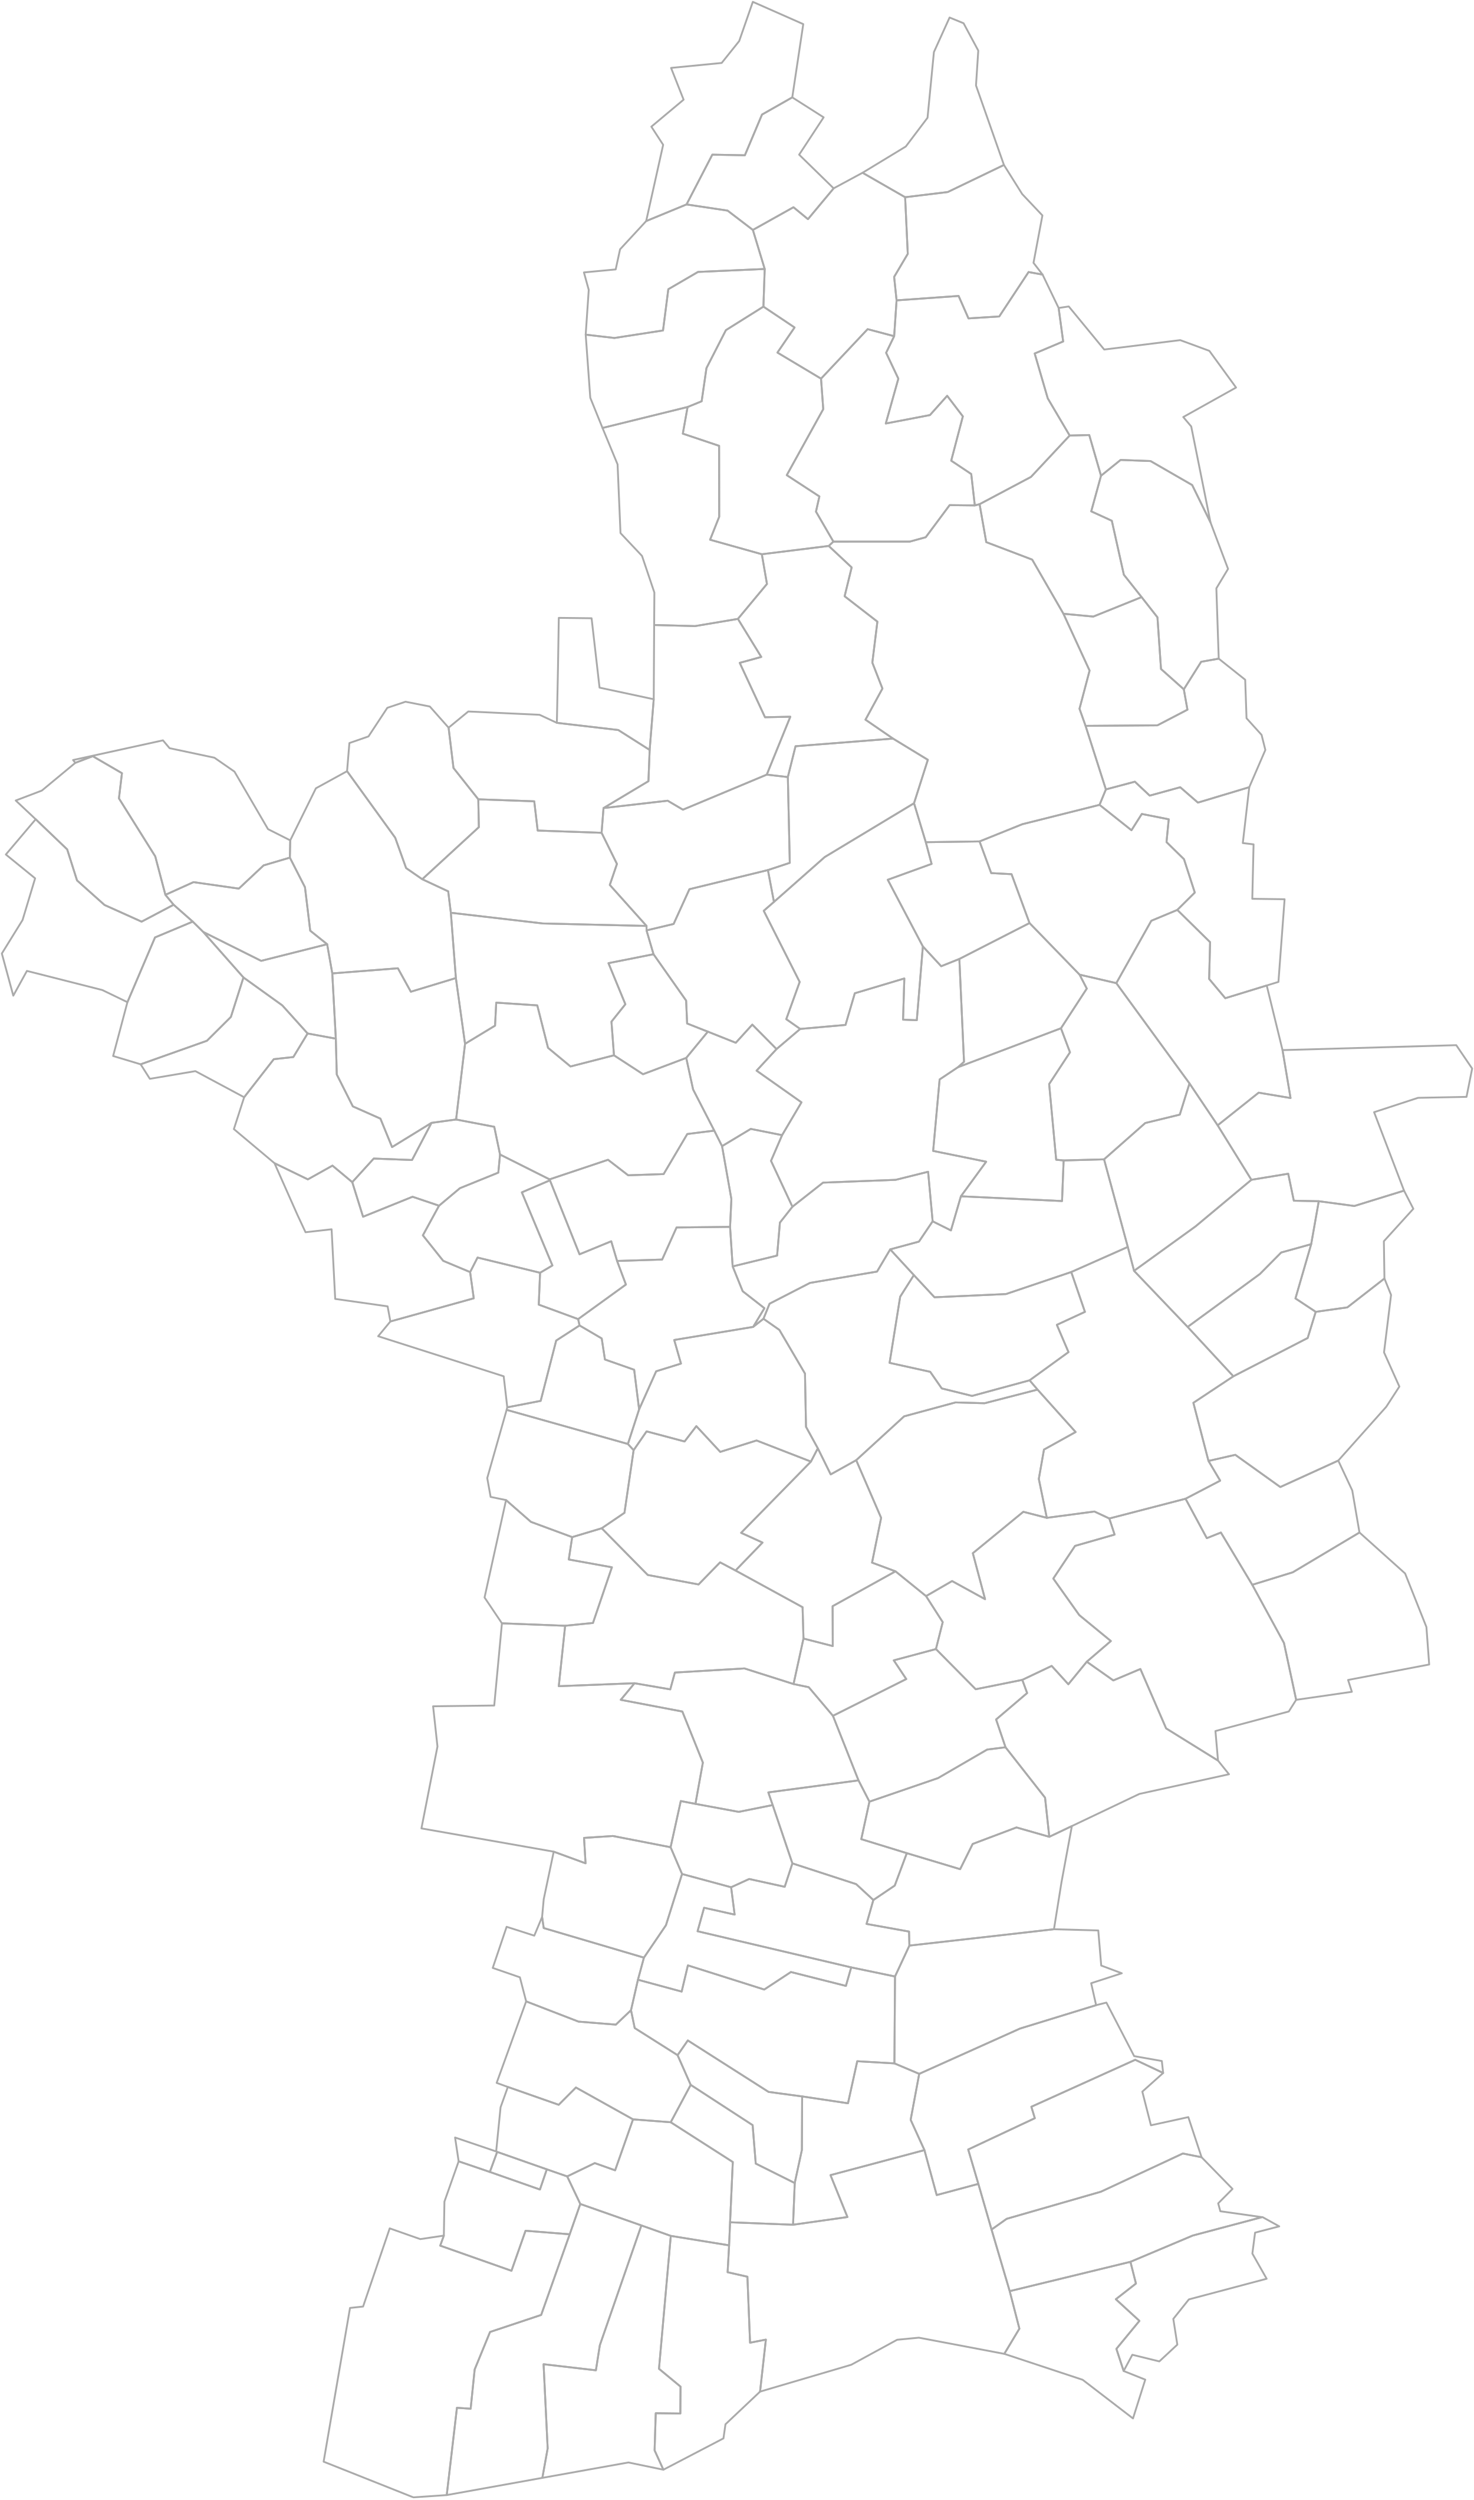 <svg xmlns="http://www.w3.org/2000/svg" version="1.2" baseProfile="tiny" stroke-linecap="round" stroke-linejoin="round" viewBox="0 0 800 1356">
  <g id="OT" fill="none" stroke="#aaa">
    <path d="M609.847 1286.185l11.733 4.686-6.658 21.05-27.314-20.969-42.537-14.068 8.195-13.681-5.26-20.336 65.529-15.915 2.99 11.786-10.913 8.517 12.801 11.736-12.508 15.174 3.942 12.02z" id="125588" data-name="Gîrcov" class="comuna"/>
    <path d="M395.717 1218.016l-.818 14.582 10.746 2.433 1.441 35.802 8.584-1.676-3.157 28.208-18.77 17.718-1.097 7.649-32.598 17-4.773-10.505.62-20.142 13.354.16.106-14.587-11.697-9.677 6.41-72.092 31.649 5.128z" id="127938" data-name="Orlea" class="comuna"/>
    <path d="M309.202 1212.017l-15.489 43.754-27.747 9.244-8.34 20.322-2.184 21.316-7.443-.518-5.537 47.35-18.1 1.245-48.72-19.363 14.325-83.397 7.095-.752 14.446-42.41 16.602 5.833 12.786-1.904-1.977 5.448 38.675 13.636 7.638-21.723 23.97 1.92z" id="127251" data-name="Ianca" class="comuna"/>
    <path d="M364.067 1212.89l-6.41 72.09 11.698 9.678-.106 14.587-13.355-.16-.619 20.142 4.773 10.506-18.988-3.938-46.7 8.356 2.883-15.977-2.222-45.665 28.399 3.296 2.134-13.599 22.552-64.99 15.961 5.673z" id="130339" data-name="Gura Padinii" class="comuna"/>
    <path d="M348.106 1207.215l-22.552 64.992-2.134 13.598-28.399-3.296 2.222 45.665-2.883 15.977-51.898 9.333 5.537-47.349 7.443.518 2.185-21.316 8.339-20.322 27.747-9.245 15.489-43.753 5.75-16.438 33.154 11.636z" id="127224" data-name="Grojdibodu" class="comuna"/>
    <path d="M265.866 1178.207l27.177 9.532 3.734-10.954 11.063 3.837 7.112 14.957-5.75 16.438-23.97-1.92-7.638 21.724-38.675-13.636 1.977-5.448.31-18.45 7.728-21.842 16.932 5.762z" id="129282" data-name="Ștefan cel Mare" class="comuna"/>
    <path d="M652.143 1170.224l16.793 17.188-7.776 7.83 1.171 4.282 22.63 3.197-37.616 9.982-33.81 14.249-65.53 15.915-9.855-33.413 8.22-5.828 51.17-14.715 44.442-20.72 10.16 2.033z" id="127368" data-name="Izbiceni" class="comuna"/>
    <path d="M530.992 1184.682l7.158 24.772 9.856 33.413 5.26 20.336-8.195 13.681-46.358-8.78-11.795 1.127-24.896 13.561-49.51 14.573 3.158-28.208-8.584 1.676-1.44-35.802-10.747-2.433.818-14.582.524-12.508 34.181 1.33 29.519-4.172-9.2-22.74 50.986-13.566 6.654 24.38 22.61-6.058z" id="125542" data-name="Corabia" class="oras"/>
    <path d="M265.866 1178.207l3.969-10.879 26.942 9.457-3.734 10.954-27.177-9.532zm98.161-26.968l33.69 21.567-1.476 32.702-.524 12.508-31.65-5.127-15.961-5.674-33.154-11.636-7.112-14.957 14.966-7.217 11.047 3.913 9.718-27.639 20.456 1.56z" id="129745" data-name="Vădăstrița" class="comuna"/>
    <path d="M343.57 1149.68l-9.717 27.638-11.048-3.913-14.965 7.217-11.063-3.837-26.942-9.457-3.969 10.879-16.932-5.762-1.95-12.921 22.305 7.56 2.392-23.969 3.954-11.017 27.59 9.673 9.354-9.376 30.992 17.284z" id="129629" data-name="Urzica" class="comuna"/>
    <path d="M431.342 1184.222l-.92 22.615-34.18-1.33 1.476-32.7-33.691-21.568 10.849-20.27 33.609 21.842 1.688 20.85 21.17 10.561z" id="129718" data-name="Vădastra" class="comuna"/>
    <path d="M631.297 1124.515l-11.312 10.123 4.673 18.258 20.293-4.433 7.192 21.76-10.16-2.031-44.443 20.72-51.17 14.714-8.22 5.828-7.158-24.772-5.511-18.658 36.16-16.968-1.889-6.212 56.382-25.481 15.163 7.152z" id="129460" data-name="Tia Mare" class="comuna"/>
    <path d="M485.434 1119.312l13.462 5.677-4.654 24.926 7.485 16.445-50.986 13.565 9.2 22.741-29.519 4.171.92-22.615 3.884-18.008.132-28.978 24.886 3.719 5.015-22.813 20.175 1.17z" id="129898" data-name="Vișina" class="comuna"/>
    <path d="M435.358 1137.236l-.132 28.978-3.884 18.008-21.17-10.56-1.687-20.851-33.61-21.843-7.123-16.111 5.551-7.985 43.835 27.92 18.22 2.444z" id="130375" data-name="Vișina Nouă" class="comuna"/>
    <path d="M631.297 1124.515l-15.163-7.152-56.382 25.481 1.888 6.212-36.16 16.968 5.512 18.658-22.611 6.059-6.654-24.381-7.484-16.445 4.653-24.926 54.733-24.58 41.28-12.674 5.579-1.4 15.061 29.039 15.016 2.65.732 6.49z" id="126148" data-name="Cilieni" class="comuna"/>
    <path d="M342.474 1090.458l2.008 9.686 23.27 14.713 7.123 16.111-10.848 20.27-20.456-1.559-30.992-17.284-9.353 9.376-27.59-9.673-6.084-2.209 16.013-44.212 28.42 10.978 20.258 1.632 8.231-7.829z" id="127750" data-name="Obîrșia" class="comuna"/>
    <path d="M461.987 1067.237l23.77 4.937-.323 47.138-20.175-1.17-5.015 22.813-24.886-3.72-18.22-2.443-43.835-27.92-5.55 7.985-23.271-14.713-2.008-9.686 3.764-16.515 23.732 6.417 3.374-14.21 41.442 13.1 14.46-9.5 29.861 7.528 2.88-10.041z" id="125962" data-name="Brastavățu" class="comuna"/>
    <path d="M594.908 1087.735l-41.28 12.675-54.732 24.579-13.462-5.677.323-47.138 7.813-16.757 78.462-8.876 24.043.656 1.608 19.047 11.166 4.185-16.628 5.386 2.687 11.92z" id="128588" data-name="Rusănești" class="comuna"/>
    <path d="M349.482 1061.953l-3.244 11.99-3.764 16.515-8.23 7.83-20.26-1.633-28.419-10.978-3.398-13.056-14.744-5.091 7.544-22.314 15.008 4.806 4.248-10.164.88 6.051 54.38 16.044z" id="126077" data-name="Bucinișu" class="comuna"/>
    <path d="M396.814 1023.767l1.907 14.833-16.585-3.711-3.54 12.74 83.39 19.608-2.879 10.041-29.861-7.527-14.46 9.499-41.442-13.1-3.374 14.21-23.732-6.417 3.244-11.99 11.96-17.591 8.736-27.78 26.636 7.185z" id="130320" data-name="Grădinile" class="comuna"/>
    <path d="M474 1030.688l-3.692 12.98 23.066 4.136.196 7.613-7.813 16.757-23.77-4.937-83.39-19.608 3.539-12.74 16.585 3.71-1.907-14.832 9.786-4.48 19.292 4.235 4.17-12.706 34.633 11.269 9.304 8.603z" id="129184" data-name="Studina" class="comuna"/>
    <path d="M363.96 1002.055l6.218 14.527-8.735 27.78-11.96 17.59-54.38-16.043-.88-6.051.878-9.611 5.424-25.782 17.278 6.316-.821-13.794 15.678-1.025 31.3 6.093z" id="128560" data-name="Rotunda" class="comuna"/>
    <path d="M572.032 1046.54l-78.462 8.877-.196-7.613-23.066-4.136 3.691-12.98 11.618-7.837 6.549-17.572 28.943 8.685 6.798-13.68 23.78-8.963 17.802 5.08 12.26-5.825-5.645 30.525-4.072 25.44z" id="128613" data-name="Scărișoara" class="comuna"/>
    <path d="M419.36 979.18l10.703 31.636-4.17 12.706-19.293-4.235-9.786 4.48-26.636-7.185-6.219-14.527 5.532-25.05 7.954 1.529 23.485 4.339 18.43-3.692z" id="130026" data-name="Vlădila" class="comuna"/>
    <path d="M471.874 977.333l-4.426 20.346 24.718 7.6-6.549 17.572-11.618 7.837-9.304-8.604-34.632-11.268-10.703-31.635-2.364-6.87 48.95-6.516 5.928 11.538z" id="129567" data-name="Traian" class="comuna"/>
    <path d="M545.745 947.831l21.452 27.345 2.292 21.224-17.801-5.079-23.78 8.963-6.799 13.68-28.943-8.685-24.718-7.6 4.426-20.346 37.228-12.78 26.673-15.48 9.97-1.242z" id="125659" data-name="Băbiciu" class="comuna"/>
    <path d="M430.687 913.527l8.252 1.72 13.128 15.522 13.878 35.026-48.95 6.516 2.365 6.87-18.43 3.692-23.485-4.34 4.032-22.401-11.142-27.69-33.425-6.352 7.482-8.999 19.396 3.327 2.488-9.115 37.748-2.237 26.663 8.461z" id="126647" data-name="Deveselu" class="comuna"/>
    <path d="M661.07 955.069l5.957 7.399-48.631 10.665-36.647 17.443-12.26 5.824-2.292-21.224-21.452-27.345-5.123-15.07 16.84-14.345-2.62-7.147 15.945-7.57 9.041 9.95 10.02-12.23 14.39 10.153 14.695-6.197 13.965 32.215 28.171 17.479z" id="129040" data-name="Sprîncenata" class="comuna"/>
    <path d="M554.842 911.269l2.62 7.147-16.84 14.344 5.123 15.071-9.97 1.242-26.673 15.48-37.228 12.78-5.929-11.538-13.878-35.026 39.798-19.944-6.786-10.148 22.897-6.122 21.576 21.797 25.29-5.083z" id="127144" data-name="Gostavățu" class="comuna"/>
    <path d="M306.727 881.916l-3.453 32.783 41.118-1.608-7.483 9 33.426 6.35 11.142 27.69-4.032 22.403-7.954-1.529-5.532 25.05-31.3-6.093-15.677 1.025.821 13.794-17.278-6.316-71.796-12.625 8.702-44.416-2.373-21.827 33.18-.416 4.173-44.595 34.316 1.33z" id="128524" data-name="Redea" class="comuna"/>
    <path d="M502.606 865.828l9.046 14.119-3.676 14.608-22.897 6.122 6.786 10.148-39.798 19.944-13.128-15.522-8.252-1.72 5.391-24.667 15.903 4.072-.086-21.634 34.127-18.905 16.584 13.435z" id="129095" data-name="Stoenești" class="comuna"/>
    <path d="M703.478 922.096l-6.619-30.845-17.205-31.557 21.987-6.779 36.202-21.588 24.773 22.227 11.556 29.055 1.506 20.324-44.02 8.379 2.053 6.432-30.233 4.352z" id="127536" data-name="Mihăești" class="comuna"/>
    <path d="M326.57 829.03l24.99 25.338 27.57 5.144 11.696-11.995 8.374 4.43 36.395 19.913.483 17-5.39 24.667-26.664-8.46-37.748 2.236-2.488 9.115-19.396-3.327-41.118 1.608 3.453-32.783 15.105-1.521 10.27-30.202-23.408-4.226 1.85-12.137 16.026-4.8z" id="125472" data-name="Caracal" class="municipiu"/>
    <path d="M602.076 823.729l2.858 8.736-21.46 6.127-11.81 17.716 14.098 19.823 17.142 14.072-13.057 11.217-10.019 12.23-9.04-9.952-15.946 7.57-25.29 5.084-21.576-21.797 3.676-14.608-9.046-14.119 14.129-8.16 17.897 9.823-6.635-24.927 27.387-22.472 12.765 3.28 25.827-3.43 8.1 3.787z" id="126585" data-name="Dăneasa" class="comuna"/>
    <path d="M310.544 833.83l-1.85 12.137 23.409 4.226-10.271 30.202-15.105 1.521-34.315-1.33-9.427-14.01 11.667-52.838 13.519 11.828 22.373 8.264z" id="125490" data-name="Drăghiceni" class="comuna"/>
    <path d="M679.654 859.694l17.205 31.557 6.619 30.845-4.005 6.328-30.637 8.164-9.168 2.447 1.401 16.034-28.171-17.48-13.965-32.214-14.696 6.197-14.39-10.152 13.057-11.217-17.142-14.072-14.098-19.823 11.81-17.716 21.46-6.127-2.858-8.736 41.36-10.715 11.551 21.383 7.647-3.047 17.02 28.344z" id="128472" data-name="Radomirești" class="comuna"/>
    <path d="M726.328 792.317l7.601 16.216 3.914 22.794-36.202 21.588-21.986 6.779-17.021-28.344-7.647 3.047-11.55-21.383 18.81-9.807-6.356-10.696 14.551-3.321 24.423 17.47 31.463-14.343z" id="128864" data-name="Seaca" class="comuna"/>
    <path d="M440.122 792.864l-37.892 38.651 11.617 5.275-14.647 15.157-8.374-4.43-11.697 11.995-27.57-5.144-24.989-25.339 12.346-8.376 4.975-33.97 7.036-10.213 20.625 5.485 6.386-8.326 12.966 13.966 19.717-6.189 29.5 11.458z" id="126718" data-name="Dobrosloveni" class="comuna"/>
    <path d="M340.784 783.305l3.107 3.378-4.975 33.97-12.346 8.376-16.026 4.801-22.373-8.264-13.52-11.828-8.373-1.723-1.834-10.227 10.526-36.99 65.814 18.507z" id="126102" data-name="Cezieni" class="comuna"/>
    <path d="M568.15 823.373l-12.766-3.28-27.387 22.471 6.635 24.927-17.897-9.822-14.129 8.16-16.584-13.436-12.731-4.724 4.938-24.285-13.536-31.283 26.014-23.788 27.847-7.538 15.809.437 28.753-7.401 20.671 23.012-17.178 9.524-2.804 15.909 4.344 21.117z" id="125622" data-name="Drăgănești-Olt" class="oras"/>
    <path d="M346.87 764.548l-6.086 18.757-65.814-18.507.356-1.373 18.128-3.507 8.412-32.71 12.675-8.195 12.033 7.051 1.749 11.414 15.861 5.565 2.686 21.505z" id="130357" data-name="Osica de Jos" class="comuna"/>
    <path d="M443.862 785.659l-3.74 7.205-29.501-11.458-19.717 6.189-12.966-13.966-6.385 8.326-20.626-5.486-7.036 10.214-3.107-3.378 6.086-18.757 9.258-20.67 13.468-4.18-3.67-12.811 42.845-7.087 5.599-4.413 8.627 6.043 13.901 23.686.551 28.866 6.413 11.677z" id="126978" data-name="Fălcoiu" class="comuna"/>
    <path d="M726.328 792.317l-31.462 14.343-24.424-17.47-14.551 3.321-8.197-31.536 21.704-14.383 40.335-20.774 4.37-14.198 17.16-2.419 20.128-15.652 3.597 8.894-3.819 31.173 8.327 18.549-7.124 10.974-26.044 29.178z" id="129763" data-name="Văleni" class="comuna"/>
    <path d="M558.8 748.775l-31.206 8.46-16.465-4.064-6.264-9.013-22.055-4.857 5.756-35.892 7.426-11.718 11.202 12.038 38.756-1.744 35.465-11.96 7.423 21.614-15.245 7.041 6.32 14.791-21.113 15.304z" id="127386" data-name="Izvoarele" class="comuna"/>
    <path d="M483.15 677.746l12.842 13.945-7.426 11.718-5.756 35.892 22.055 4.857 6.264 9.013 16.465 4.063 31.206-8.46 4.316 5.037-28.753 7.401-15.809-.437-27.847 7.538-26.014 23.788-13.846 7.716-6.985-14.158-6.413-11.677-.55-28.866-13.902-23.686-8.627-6.043 3.3-8.175 21.936-11.284 36.39-6.134 7.154-12.048z" id="127493" data-name="Mărunței" class="comuna"/>
    <path d="M615.5 689.374l29.08 30.435 24.818 26.783-21.704 14.383 8.197 31.536 6.357 10.696-18.811 9.807-41.361 10.715-8.1-3.787-25.827 3.43-4.344-21.116 2.804-15.909 17.178-9.524-20.67-23.012-4.317-5.036 21.112-15.304-6.32-14.79 15.246-7.042-7.423-21.615 30.687-13.605 3.398 12.955z" id="129111" data-name="Stoicănești" class="comuna"/>
    <path d="M714.104 711.62l-4.371 14.198-40.335 20.774-24.817-26.783 39.23-28.72 11.532-11.646 16.287-4.514-8.534 29.424 11.008 7.267z" id="127714" data-name="Nicolae Titulescu" class="comuna"/>
    <path d="M396.236 665.531l1.412 21.455 5.435 13.455 11.802 9.209-6.114 10.15-42.845 7.087 3.67 12.81-13.468 4.182-9.258 20.668-2.686-21.504-15.861-5.565-1.75-11.414-12.032-7.05-.759-3.446 25.927-18.749-4.793-12.786 24.461-.773 7.82-17.404 29.04-.325z" id="127983" data-name="Osica de Sus" class="comuna"/>
    <path d="M751.39 693.55L731.264 709.2l-17.16 2.419-11.007-7.267 8.534-29.424 4.12-23.311 19.313 2.59 26.968-8.326 5.047 9.845-15.995 17.6.308 20.222z" id="130311" data-name="Ghimpețeni" class="comuna"/>
    <path d="M334.916 684.033l4.793 12.786-25.927 18.749-21.377-7.847.72-17.293 6.69-3.956-16.589-39.664 15.245-6.537 16.057 40.14 17.217-7.066 3.17 10.688z" id="130384" data-name="Șopârlița" class="comuna"/>
    <path d="M715.75 651.618l-4.12 23.311-16.287 4.514-11.532 11.646-39.23 28.72-29.08-30.435 33.402-24.13 30.274-25.249 19.99-3.288 3.04 14.632 13.544.279z" id="126406" data-name="Crîmpoia" class="comuna"/>
    <path d="M506.183 662.518l-7.433 11.007-15.6 4.221-7.154 12.048-36.39 6.134-21.936 11.284-3.3 8.175-5.6 4.413 6.115-10.15-11.802-9.21-5.435-13.454 24.119-5.885 1.524-17.89 6.785-8.595 16.634-13.086 39.395-1.507 17.618-4.383 2.46 26.878z" id="126380" data-name="Coteana" class="comuna"/>
    <path d="M599.219 628.904l12.883 47.515-30.687 13.605-35.465 11.961-38.756 1.744-11.202-12.038-12.842-13.945 15.6-4.22 7.433-11.008 9.93 4.944 5.402-18.51 54.902 2.572.855-22.016 21.947-.604z" id="129987" data-name="Vîlcele" class="comuna"/>
    <path d="M298.269 639.765l.202.506-15.245 6.537 16.589 39.664-6.69 3.956-33.936-8.243-4.038 7.879-14.609-6.113-11.035-13.829 8.782-16.076 11.315-9.49 20.852-8.453.931-9.818 26.882 13.48z" id="128178" data-name="Pârșcoveni" class="comuna"/>
    <path d="M391.889 621.743l5.068 28.724-.72 15.064-29.04.325-7.82 17.404-24.461.773-3.17-10.688-17.218 7.066-16.057-40.14-.202-.506 31.74-10.63 10.914 8.413 19.254-.647 12.846-21.74 14.65-1.833 4.216 8.415z" id="126022" data-name="Brîncoveni" class="comuna"/>
    <path d="M424.469 615.784l-6.014 13.936 11.62 24.896-6.784 8.596-1.524 17.889-24.119 5.885-1.412-21.455.72-15.064-5.067-28.724 15.573-9.35 17.007 3.39z" id="130348" data-name="Ipotesti" class="comuna"/>
    <path d="M247.542 607.291l20.707 3.954 3.138 15.04-.93 9.818-20.853 8.453-11.315 9.49-14.393-4.848-26.85 10.843-5.86-18.761 11.655-12.806 20.788.793 10.564-20.156 13.35-1.82z" id="125846" data-name="Bîrza" class="comuna"/>
    <path d="M660.872 610.448l18.305 29.547-30.274 25.25-33.403 24.13-3.398-12.956-12.883-47.515 22.354-19.706 18.745-4.546 5.273-16.928 15.281 22.724z" id="129246" data-name="Șerbănești" class="comuna"/>
    <path d="M762.03 645.882l-26.967 8.325-19.312-2.59-13.544-.278-3.04-14.632-19.99 3.288-18.305-29.547 22.246-17.711 17.314 2.902-4.354-25.99 94.291-2.68L799 579.658l-3.061 15.351-26.323.522-23.841 7.791 16.256 42.56z" id="129585" data-name="Tufeni" class="comuna"/>
    <path d="M421.45 569.09l-10.823 11.704 24.363 17.182-10.521 17.808-17.007-3.392-15.573 9.351-4.216-8.415-11.511-22.352-3.71-17.104 11.728-14.231 15.165 6.025 8.96-9.852 13.144 13.276z" id="127563" data-name="Milcov" class="comuna"/>
    <path d="M333.231 572.47l15.75 10.25 23.47-8.848 3.711 17.104 11.51 22.352-14.65 1.833-12.845 21.74-19.254.647-10.915-8.413-31.74 10.63-26.881-13.48-3.138-15.04-20.707-3.954 4.854-41.056 16.292-9.867.632-12.476 22.277 1.486 5.832 23.023 12.206 10.12 23.596-6.05z" id="128105" data-name="Piatra-Olt" class="oras"/>
    <path d="M166.956 560.628l-7.747 12.78-10.603 1.155-16.095 20.656-26.469-14.171-24.708 4.172-5.006-7.877 35.998-12.776 12.991-12.923 6.817-21.397 21.08 15.136 13.742 15.245z" id="125677" data-name="Baldovinești" class="comuna"/>
    <path d="M605.867 533.313l39.724 54.41-5.273 16.929-18.745 4.546-22.354 19.706-21.947.604-4.043-.393-3.813-41.044 11.307-17.234-4.902-13.032 14.021-21.535-3.91-7.556 19.935 4.599z" id="127689" data-name="Movileni" class="comuna"/>
    <path d="M247.427 530.563l4.969 35.672-4.854 41.056-13.349 1.82-21.405 13.145-6.32-15.438-14.969-6.638-8.727-17.333-.506-19.41-1.922-35.398 35.607-2.783 7.023 12.72 24.453-7.413z" id="125873" data-name="Bobicești" class="comuna"/>
    <path d="M384.18 559.64l-11.728 14.232-23.471 8.848-15.75-10.25-1.371-18.25 7.55-9.449-9.167-22.293 24.449-4.844 17.704 25.156.532 12.421 11.252 4.43z" id="125374" data-name="Slătioara" class="comuna"/>
    <path d="M177.554 512.209l2.79 15.83 1.922 35.398-15.31-2.81-13.741-15.244-21.08-15.136-21.858-24.714 31.461 15.694 35.816-9.018z" id="127812" data-name="Oboga" class="comuna"/>
    <path d="M110.277 505.533l21.857 24.714-6.817 21.397-12.99 12.923-36 12.776-14.932-4.493 7.761-29.211 14.98-35.117 20.474-8.58 5.667 5.591z" id="130302" data-name="Găvănești" class="comuna"/>
    <path d="M585.933 528.714l3.91 7.556-14.022 21.535-55.878 21.106 3.266-2.915-2.528-55.798 38.08-19.48 27.172 27.996z" id="128052" data-name="Perieți" class="comuna"/>
    <path d="M350.894 502.288l.002 2.415 3.796 12.93-24.449 4.845 9.167 22.293-7.55 9.449 1.371 18.25-23.596 6.05-12.206-10.119-5.832-23.023-22.277-1.486-.632 12.476-16.292 9.867-4.969-35.672-2.73-35.423 49.95 5.81 56.247 1.338z" id="127064" data-name="Găneasa" class="comuna"/>
    <path d="M687.506 534.59l8.572 35.06 4.354 25.99-17.314-2.903-22.246 17.711-15.281-22.724-39.724-54.411 18.988-33.83 14.119-5.884 17.794 17.485-.516 19.957 8.758 10.447 22.496-6.899z" id="127322" data-name="Icoana" class="comuna"/>
    <path d="M177.554 512.209l-35.816 9.018-31.461-15.694-5.667-5.59-10.378-9.15-4.46-5.378 15.232-6.884 24.615 3.508 13.448-12.6 14.252-4.203 8.197 16.046 2.855 23.585 9.183 7.342z" id="130295" data-name="Călui" class="comuna"/>
    <path d="M531.648 456.444l6.314 17.175 11.044.59 9.755 26.508-38.08 19.481-9.863 3.944-9.944-10.732-19.049-36.167 23.787-8.609-3.145-11.772 29.18-.418z" id="130286" data-name="Bălteni" class="comuna"/>
    <path d="M638.974 493.6l-14.12 5.882-18.987 33.83-19.934-4.598-27.172-27.997-9.755-26.508-11.043-.59-6.315-17.175 23.178-9.33 41.938-10.514 17.329 13.776 5.612-8.834 14.61 2.887-1.205 12.362 9.491 9.295 5.863 18.094-9.49 9.42z" id="128374" data-name="Potcoava" class="oras"/>
    <path d="M326.505 451.76l8.34 16.897-3.881 11.39 19.93 22.24-56.246-1.337-49.952-5.81-1.439-11.614-14.087-6.579 30.72-28.238-.295-15.118 30.36 1.084 1.869 15.87 34.681 1.214z" id="128221" data-name="Pleșoiu" class="comuna"/>
    <path d="M678.016 427.03l-3.497 30.305 5.84.697-.686 29.531 17.531.24-3.344 44.838-6.354 1.948-22.496 6.899-8.758-10.447.516-19.957-17.794-17.485 9.49-9.42-5.863-18.093-9.49-9.295 1.203-12.362-14.609-2.887-5.612 8.834-17.33-13.776 3.447-8.37 15.73-4.19 8.053 7.558 16.567-4.546 9.595 8.335 27.86-8.357z" id="126326" data-name="Corbu" class="comuna"/>
    <path d="M427.596 421.523l1.055 46.534-11.87 3.922-42.605 10.386-8.58 18.855-14.7 3.483-.002-2.415-19.93-22.241 3.882-11.39-8.34-16.898 1.052-13.413 34.8-3.994 8.303 4.873 45.494-19.014 11.442 1.312z" id="126433" data-name="Curtișoara" class="comuna"/>
    <path d="M188.366 418.342l26.119 36.075 5.915 16.47 8.77 6.06 14.087 6.579 1.44 11.614 2.73 35.423-24.453 7.413-7.023-12.72-35.607 2.783-2.79-15.83-9.183-7.342-2.855-23.585-8.197-16.046.204-9.375 13.926-28.235 16.917-9.284z" id="127625" data-name="Morunglav" class="comuna"/>
    <path d="M302.236 392.12l33.315 3.88 17.043 10.82-.656 16.935-24.38 14.591-1.053 13.413-34.681-1.213-1.868-15.87-30.361-1.085-13.465-16.98-2.665-21.87 10.685-8.784 38.705 1.796 9.381 4.367z" id="129139" data-name="Strejești" class="comuna"/>
    <path d="M243.465 394.741l2.665 21.87 13.465 16.98.294 15.118-30.719 28.238-8.77-6.06-5.915-16.47-26.12-36.075 1.268-15.267 10.355-3.589 10.227-15.52 9.862-3.303 13.205 2.594 10.183 11.484z" id="126166" data-name="Cîrlogani" class="comuna"/>
    <path d="M678.016 427.03l-27.86 8.357-9.596-8.335-16.567 4.546-8.054-7.559-15.729 4.19-11.023-34.471 38.997-.298 16.291-8.486-1.971-11.041 9.41-14.942 9.54-1.69 14.36 11.436.728 20.883 8.168 9.024 2.05 8.183-8.744 20.203z" id="130366" data-name="Sârbii - Măgura" class="comuna"/>
    <path d="M416.155 420.212l-45.494 19.013-8.304-4.873-34.799 3.995 24.38-14.592.656-16.935 2.215-27.504.222-40.273 22.234.587 23.228-3.903 12.68 20.644-11.692 3.199 13.721 29.515 13.736-.286-12.783 31.413z" id="129380" data-name="Teslui" class="comuna"/>
    <path d="M354.809 379.316l-2.215 27.504L335.55 396l-33.315-3.88.607-29.98.436-26.972 17.8.213 4.318 37.638 29.412 6.297z" id="127171" data-name="Grădinari" class="comuna"/>
    <path d="M642.504 373.933l1.971 11.041-16.291 8.486-38.997.298-3.3-9.284 5.475-20.705-14.191-30.827 16.215 1.528 26.202-10.566 8.61 10.967 1.926 28.023 12.38 11.039z" id="127901" data-name="Optași-Măgura" class="comuna"/>
    <path d="M449.79 296.155l12.443 11.65-3.826 15.64 17.787 13.772-2.747 22.226 5.488 14.07-9.204 16.893 14.94 10.252-52.904 4.146-4.17 16.719-11.442-1.312 12.783-31.413-13.736.287-13.721-29.515 11.691-3.2-12.679-20.643 15.766-18.953-2.782-16.125 36.312-4.494z" id="127858" data-name="Oporelu" class="comuna"/>
    <path d="M656.99 283.403l9.527 25.206-6.352 10.553 1.29 38.138-9.541 1.691-9.41 14.942-12.38-11.04-1.927-28.022-8.609-10.967-9.63-12.142-6.528-29.273-11.172-5.1 5.312-19.321 10.613-8.561 16.26.598 22.603 13.022 9.943 20.276z" id="126228" data-name="Colonești" class="comuna"/>
    <path d="M597.57 258.068l-5.312 19.32 11.172 5.1 6.528 29.274 9.63 12.142-26.202 10.566-16.215-1.528-16.963-29.37-24.93-9.479-3.616-20.591 27.896-14.796 20.998-22.445 10.622-.267 6.392 22.074z" id="129317" data-name="Tătulești" class="comuna"/>
    <path d="M373.183 220.786l-2.589 14.454 19.7 6.61.047 38.487-4.953 12.444 28.089 7.868 2.782 16.125-15.766 18.953-23.228 3.903-22.234-.587.122-17.593-6.708-19.88-11.676-12.378-1.59-37.275-8.136-19.67-.038-.094 46.178-11.367z" id="129816" data-name="Verguleasa" class="comuna"/>
    <path d="M485.296 182.37l-4.357 9.017 6.633 14.016-6.824 24.334 23.974-4.576 9.34-10.45 8.516 11.16-6.316 24.029 10.87 7.241 1.939 17.027-13.66-.161-12.973 17.424-8.655 2.369-41.468.005-9.452-16.275 1.854-8.226-17.707-11.552 19.802-35.807-1.204-16.543 25.284-26.844 14.404 3.812z" id="128301" data-name="Poboru" class="comuna"/>
    <path d="M656.99 283.403l-9.944-20.276-22.602-13.022-16.26-.598-10.614 8.561-6.392-22.074-10.622.268-11.889-20.146-7.101-24.35 15.461-6.536-2.464-18.162 5.496-.823 19.239 23.367 41.268-5.1 15.807 5.821 14.488 19.897-28.656 16 4.324 5.115 10.46 52.058z" id="125757" data-name="Bărăști" class="comuna"/>
    <path d="M445.608 205.402l1.204 16.543-19.802 35.807 17.707 11.552-1.854 8.226 9.452 16.275-2.526 2.35-36.312 4.494-28.089-7.868 4.953-12.444-.046-38.487-19.7-6.61 2.588-14.454 7.635-3.11 2.607-17.99 10.547-20.593 20.368-12.76 16.902 11.305-9.3 13.624 23.666 14.14z" id="126503" data-name="Cungrea" class="comuna"/>
    <path d="M565.846 148.956l8.717 18.112 2.464 18.162-15.461 6.536 7.101 24.35 11.89 20.145-21 22.445-27.895 14.796-2.591.666-1.938-17.027-10.87-7.241 6.315-24.03-8.515-11.159-9.341 10.45-23.974 4.576 6.824-24.334-6.633-14.016 4.357-9.017 1.31-19.438 33.667-2.394 5.357 12.18 16.699-1.049 15.92-24.1 7.597 1.387z" id="128962" data-name="Spineni" class="comuna"/>
    <path d="M415.036 145.911l-.696 20.422-20.368 12.76-10.547 20.593-2.608 17.99-7.634 3.11-46.178 11.367-6.639-16.386-2.488-34.23 15.582 1.808 26.385-4.082 2.88-22.376 16.113-9.38 36.198-1.596z" id="130231" data-name="Vulturești" class="comuna"/>
    <path d="M372.61 110.9l22.278 3.346 13.728 10.487 6.42 21.178-36.198 1.596-16.113 9.38-2.88 22.376-26.385 4.082-15.582-1.809 1.659-24.282-2.616-9.478 17.237-1.626 2.377-10.913 14.168-15.308 21.907-9.03z" id="126772" data-name="Dobroteasa" class="comuna"/>
    <path d="M468.146 93.716l23.106 13.268 1.435 30.718-7.405 12.506 1.324 12.724-1.31 19.438-14.404-3.812-25.284 26.844-23.666-14.14 9.3-13.624-16.902-11.305.696-20.422-6.42-21.178 22.034-12.312 7.861 6.468 13.946-16.717 15.689-8.456z" id="127411" data-name="Leleasca" class="comuna"/>
    <path d="M452.457 102.172L438.51 118.89l-7.86-6.468-22.035 12.312-13.728-10.487-22.278-3.346 13.994-27.006 17.663.339 9.305-22.089 16.422-9.317 17.028 10.818-13.293 20.261 18.728 18.266z" id="128882" data-name="Sîmburești" class="comuna"/>
    <path d="M544.875 89.493L514.36 104.18l-23.107 2.805-23.106-13.268 23.469-14.245 11.793-15.59 3.465-35.626 8.503-18.752 7.592 3.105 7.98 14.844-1.234 18.921 15.161 43.12z" id="129503" data-name="Topana" class="comuna"/>
    <path d="M429.994 52.827l-16.422 9.318-9.305 22.088-17.663-.34L372.61 110.9l-21.907 9.029 9.223-41.377-6.41-9.839 17.502-14.644-6.803-17.232 27.464-2.684 9.502-11.861L408.592 1l27.372 12.087-5.97 39.74z" id="129914" data-name="Vitomirești" class="comuna"/>
    <path d="M94.232 490.794l10.378 9.148-20.473 8.58-14.98 35.117-13.653-6.585-40.901-10.365-7.39 13.43L1 517.24l11.242-18.151 6.822-22.628-15.895-12.924 16.201-19.124 17.095 16.352 5.337 16.823 14.927 13.334 20.116 9.044 17.387-9.172z" id="130124" data-name="Vulpeni" class="comuna"/>
    <path d="M293.126 690.428l-.72 17.293 21.376 7.847.76 3.445-12.676 8.195-8.412 32.71-18.128 3.507-1.952-16.842-68.134-21.727 6.639-8.012 45.25-12.557-1.978-14.223 4.038-7.879 33.937 8.243z" id="126825" data-name="Dobrun" class="comuna"/>
    <path d="M565.846 148.956l-7.598-1.386-15.92 24.099-16.698 1.05-5.357-12.181-33.667 2.394-1.324-12.724 7.405-12.506-1.435-30.718 23.107-2.805 30.516-14.686 9.916 15.791 10.965 11.588-4.831 25.712 4.92 6.371z" id="126905" data-name="Făgețelu" class="comuna"/>
    <path d="M191.186 641.28l5.86 18.761 26.85-10.843 14.394 4.848-8.782 16.076 11.034 13.83 14.609 6.112 1.977 14.223-45.25 12.557-1.514-8.197-28.437-4.034-1.958-37.772-14.148 1.601-4.413-9.451-12.437-28.005 18.108 8.783 13.36-7.462 10.747 8.973z" id="130062" data-name="Voineasa" class="comuna"/>
    <path d="M182.266 563.437l.506 19.41 8.727 17.333 14.97 6.638 6.32 15.438 21.404-13.145-10.564 20.156-20.787-.793-11.656 12.806-10.746-8.973-13.361 7.462-18.108-8.783-22.036-18.499 5.576-17.268 16.095-20.656 10.603-1.154 7.747-12.781 15.31 2.809z" id="125418" data-name="Balș" class="oras"/>
    <path d="M464.692 792.101l13.537 31.283-4.938 24.285 12.731 4.724-34.127 18.905.086 21.634-15.903-4.072-.483-17-36.395-19.913 14.647-15.157-11.617-5.275 37.892-38.651 3.74-7.205 6.985 14.158 13.846-7.716z" id="127019" data-name="Fărcașele" class="comuna"/>
    <path d="M420.058 489.247l-5.55 4.826 19.51 38.603-7.282 20.19 7.563 5.295-12.85 10.93-13.143-13.277-8.961 9.852-15.165-6.026-11.252-4.429-.532-12.421-17.704-25.156-3.796-12.931 14.7-3.483 8.58-18.855 42.605-10.386 3.277 17.268z" id="125347" data-name="Slatina" class="municipiu resedinta"/>
    <path d="M577.17 332.942l14.192 30.827-5.476 20.704 3.3 9.285 11.024 34.471-3.446 8.37-41.938 10.516-23.178 9.33-29.18.417-6.39-21.14 7.502-23.558-18.91-11.506-14.939-10.252 9.204-16.894-5.488-14.069 2.747-22.226-17.787-13.772 3.826-15.64-12.444-11.65 2.526-2.35 41.468-.005 8.655-2.37 12.972-17.423 13.66.161 2.592-.666 3.616 20.591 24.93 9.479 16.963 29.37z" id="128711" data-name="Scornicești" class="oras"/>
    <path d="M496.078 435.721l-48.46 29.192-27.56 24.334-3.277-17.268 11.87-3.922-1.055-46.534 4.17-16.72 52.904-4.145 18.91 11.506-7.502 23.557z" id="128436" data-name="Priseaca" class="comuna"/>
    <path d="M502.467 456.862l3.145 11.772-23.787 8.609 19.049 36.167-3.286 40.02-7.458-.298.683-22.346-26.873 8.021-5.047 17.173-24.594 2.181-7.563-5.295 7.282-20.19-19.51-38.603 5.55-4.826 27.56-24.334 48.46-29.192 6.39 21.14z" id="129656" data-name="Valea Mare" class="comuna"/>
    <path d="M609.847 1286.185l-3.942-12.02 12.508-15.174-12.801-11.736 10.913-8.517-2.99-11.786 33.81-14.25 37.616-9.981.26-.024 9.075 5.024-13.112 3.403-1.477 11.357 7.75 13.66-42.209 11.201-8.442 10.567 2.182 13.973-9.78 9.094-14.646-3.598-4.715 8.807z" id="127126" data-name="Giuvărăști" class="comuna"/>
    <path d="M520.681 520.198l2.528 55.798-3.266 2.915-9.974 6.654-3.51 38.768 28.777 5.853-13.72 18.767-5.403 18.509-9.93-4.944-2.46-26.878-17.618 4.383-39.395 1.507-16.634 13.086-11.62-24.896 6.013-13.936 10.521-17.808-24.363-17.182 10.822-11.704 12.85-10.929 24.594-2.18 5.047-17.174 26.873-8.02-.683 22.345 7.458.298 3.286-40.02 9.944 10.732 9.863-3.944z" id="125999" data-name="Brebeni" class="comuna"/>
    <path d="M577.272 629.508l-.856 22.016-54.9-2.571 13.72-18.767-28.777-5.853 3.51-38.768 9.974-6.654 55.878-21.106 4.902 13.032-11.307 17.234 3.813 41.044 4.043.393z" id="128659" data-name="Schitu" class="comuna"/>
    <path d="M89.773 485.415l4.46 5.379-17.388 9.172-20.116-9.044-14.927-13.334-5.337-16.823-17.095-16.352L8.54 434.25l14.167-5.39 18.181-15.057 9.46-3.59 15.841 9.213-1.632 13.677 19.705 31.457 5.51 20.856z" id="126674" data-name="Dobrețu" class="comuna"/>
    <path d="M157.523 455.861l-.204 9.375-14.252 4.204-13.448 12.599-24.615-3.508-15.231 6.884-5.511-20.857-19.706-31.456 1.633-13.677-15.842-9.212-9.459 3.589-1.23-1.501 48.789-10.688 3.582 4.254 24.335 5.16 10.905 7.565 18.192 31.187 12.062 6.082z" id="127288" data-name="Iancu Jianu" class="comuna"/>
  </g>
</svg>
